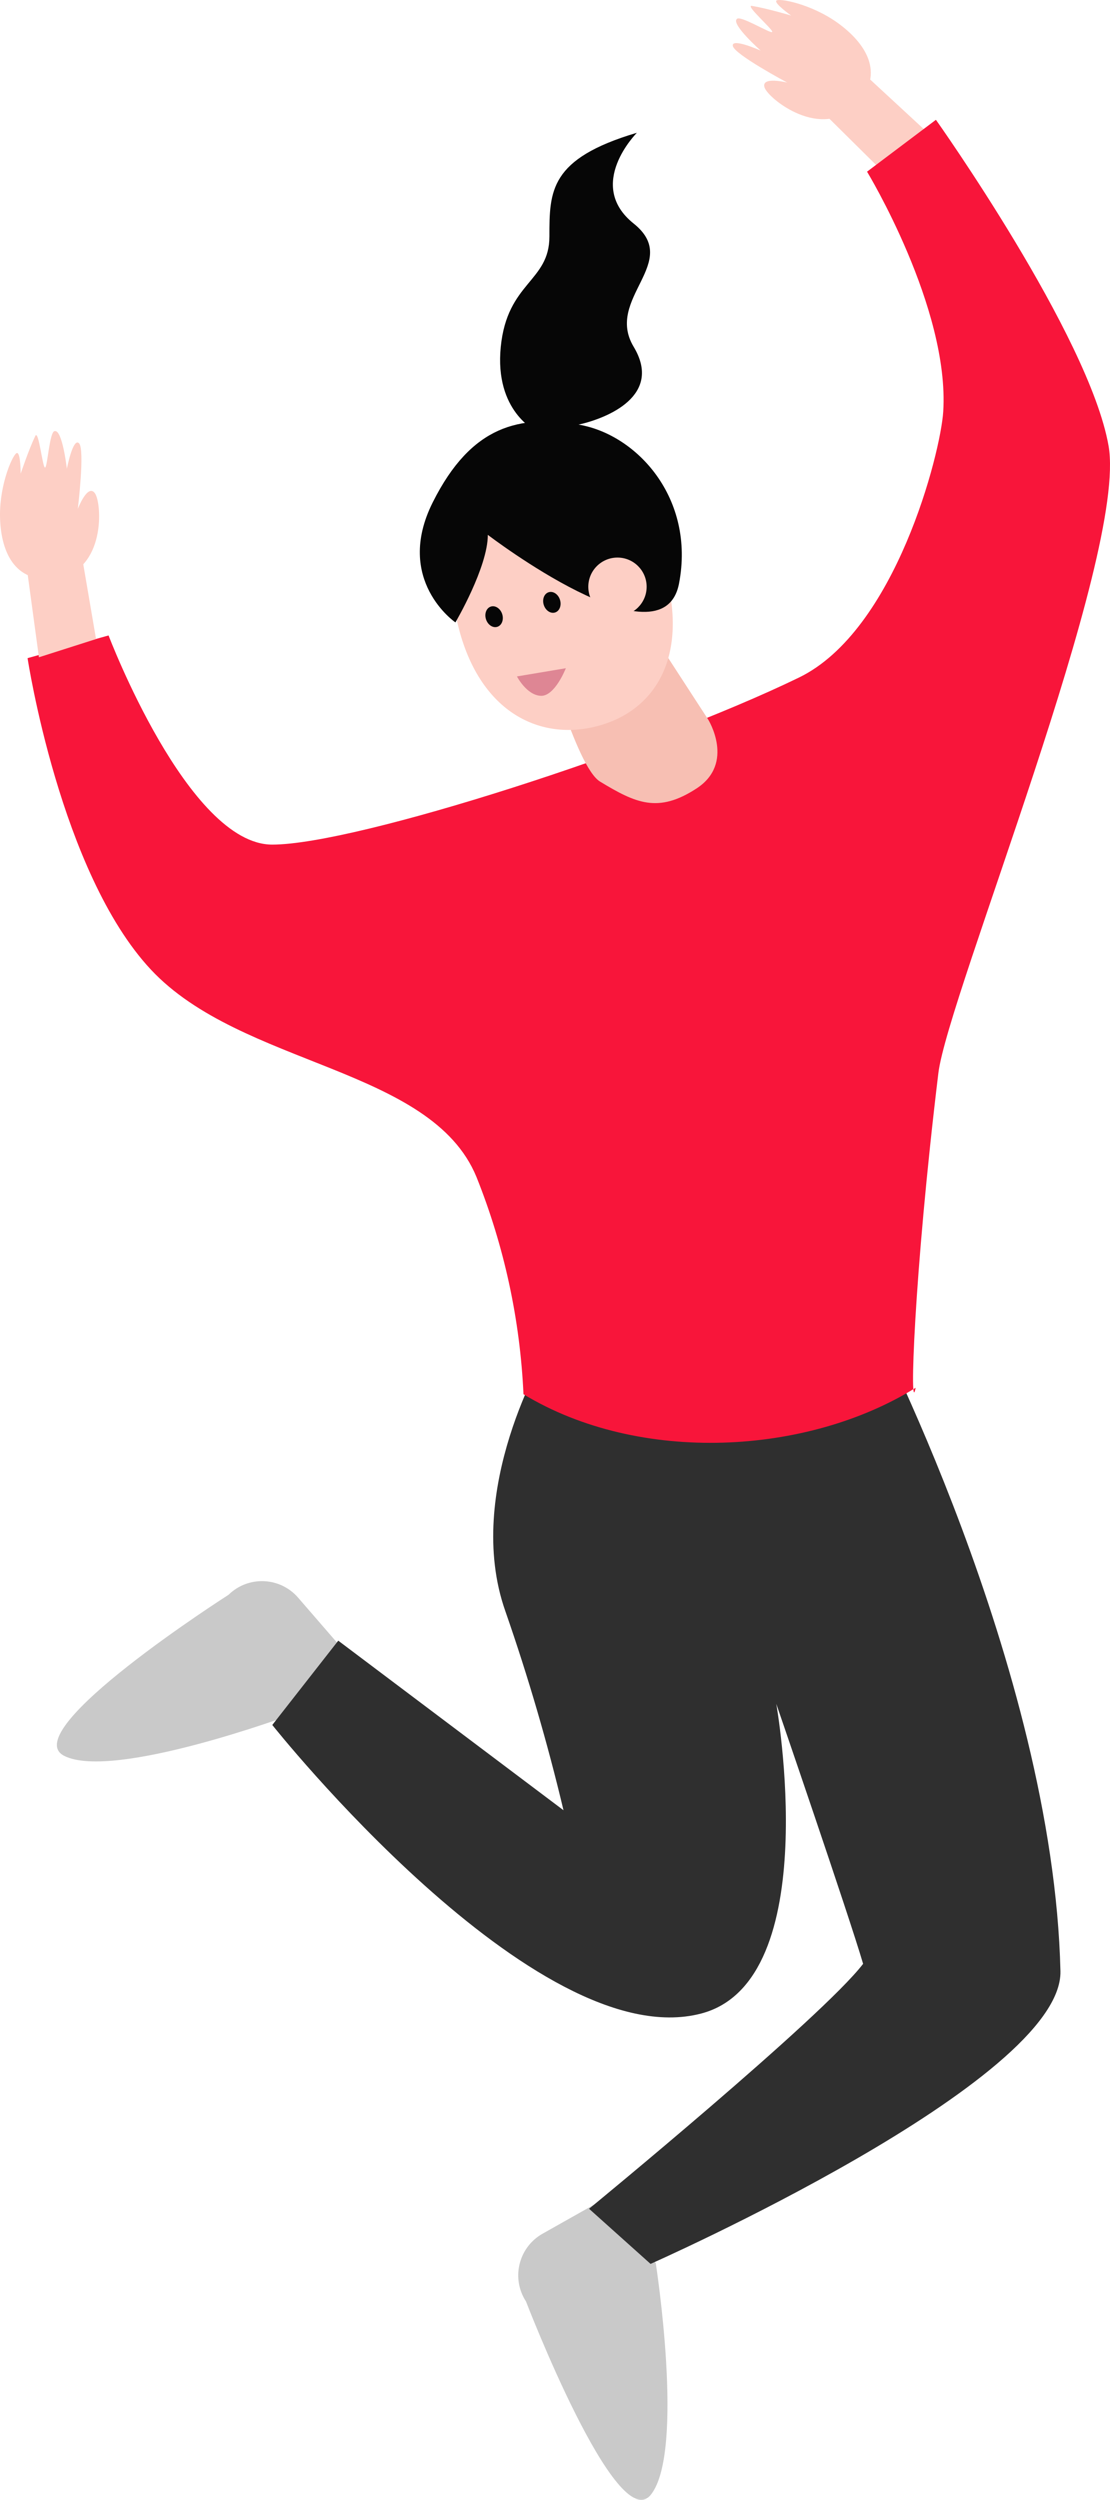 <?xml version="1.0" encoding="utf-8"?>
<!-- Generator: Adobe Illustrator 17.0.0, SVG Export Plug-In . SVG Version: 6.00 Build 0)  -->
<!DOCTYPE svg PUBLIC "-//W3C//DTD SVG 1.1//EN" "http://www.w3.org/Graphics/SVG/1.1/DTD/svg11.dtd">
<svg version="1.1" id="Layer_1" xmlns="http://www.w3.org/2000/svg" xmlns:xlink="http://www.w3.org/1999/xlink" x="0px" y="0px"
	 width="83.596px" height="188.178px" viewBox="0 0 83.596 188.178" enable-background="new 0 0 83.596 188.178"
	 xml:space="preserve">
<g>
	<defs>
		<rect id="SVGID_1_" width="83.597" height="188.178"/>
	</defs>
	<clipPath id="SVGID_2_">
		<use xlink:href="#SVGID_1_"  overflow="visible"/>
	</clipPath>
	<path clip-path="url(#SVGID_2_)" fill="#C9C9C9" d="M25.82,124.155l-3.368-3.888c-1.301-1.504-3.574-1.668-5.078-0.367
		c-0.057,0.049-0.113,0.1-0.166,0.153c0,0-16.075,10.258-12.369,12.124c3.706,1.866,17.147-3.119,17.147-3.119L25.82,124.155z"/>
	<path clip-path="url(#SVGID_2_)" fill="#C9C9C9" d="M45.346,165.617l-4.48,2.526c-1.734,0.974-2.349,3.169-1.374,4.903
		c0.038,0.067,0.078,0.133,0.12,0.197c0,0,6.85,17.8,9.417,14.535c2.565-3.265,0.357-17.425,0.357-17.425L45.346,165.617z"/>
	<polygon clip-path="url(#SVGID_2_)" fill="#FDCFC5" points="70.119,10.223 65.46,5.918 62.28,8.757 66.525,12.957 	"/>
	<path clip-path="url(#SVGID_2_)" fill="#FDCFC5" d="M64.51,7.86c2.213-2.361,0.633-4.653-1.409-6.127
		c-2.01-1.45-4.477-1.9-4.635-1.68s1.118,1.117,1.118,1.117s-1.856-0.548-2.955-0.727c-0.567-0.093,1.626,1.805,1.529,1.965
		s-2.442-1.3-2.669-0.975c-0.432,0.4,1.8,2.377,1.8,2.377s-2.212-0.989-2.1-0.353c0.112,0.636,4.1,2.76,4.1,2.76
		s-1.995-0.5-1.71,0.367C57.864,7.451,61.907,10.639,64.51,7.86"/>
	<path clip-path="url(#SVGID_2_)" fill="#2F2F2F" d="M65.385,98.848l-18.75-2.444l-5.5,5.371c0,0-6.3,10.4-3.07,19.528
		c1.71,4.912,3.17,9.907,4.373,14.966l-16.963-12.765l-4.968,6.346c0,0,19.828,24.97,32.289,21.725
		c9.375-2.441,5.668-23.313,5.668-23.313s5.467,15.907,6.538,19.569c-3.091,4.041-20.638,18.438-20.638,18.438l4.63,4.149
		c0,0,31.063-13.739,30.87-22.037C79.327,125.435,65.385,98.848,65.385,98.848"/>
	<path clip-path="url(#SVGID_2_)" fill="#F8153A" d="M60.173,51.003c7.281-3.533,10.67-16.924,10.863-20.017
		c0.488-7.811-5.737-18.063-5.737-18.063l5.187-3.905c0,0,11.534,16.233,13,24.532c1.466,8.299-12.113,41.418-12.817,47.238
		c-1.861,15.376-2.188,26.125-1.709,23.678c-8.125,5.056-20.76,5.8-29.536,0.488c-0.254-5.612-1.451-11.14-3.54-16.355
		c-3.417-8.3-17.7-8.3-24.532-15.623C4.52,65.653,2.076,49.543,2.076,49.543l6.1-1.709c0,0,5.98,15.745,12.328,15.745
		S49.062,56.393,60.173,51.003"/>
	<path clip-path="url(#SVGID_2_)" fill="#F7BFB3" d="M45.193,58.837c-1.822-1.1-4.316-10.45-4.316-10.45l7.435-1.956l5.024,7.735
		c0,0,2.04,3.28-0.869,5.181C49.559,61.248,47.87,60.457,45.193,58.837"/>
	<path clip-path="url(#SVGID_2_)" fill="#FDCFC5" d="M34.582,47.416c1.666,6.253,6.134,8.382,10.433,7.236
		c4.298-1.146,6.799-5.132,5.134-11.384c-1.664-6.252-6.194-9.472-10.492-8.326C35.358,36.088,32.92,41.159,34.582,47.416"/>
	<path clip-path="url(#SVGID_2_)" fill="#060606" d="M34.298,46.853c0,0,2.441-4.15,2.441-6.591c0,0,13.17,10.079,14.4,3.662
		c1.23-6.417-3.174-11.228-7.567-11.961c-4.393-0.733-8.055,0-10.985,5.859C29.657,43.681,34.298,46.853,34.298,46.853"/>
	<path clip-path="url(#SVGID_2_)" fill="#FDCFC5" d="M46.503,41.972c1.213,0,2.197,0.984,2.197,2.197
		c0,1.214-0.984,2.197-2.197,2.197c-1.214,0-2.197-0.983-2.197-2.197C44.306,42.956,45.289,41.972,46.503,41.972"/>
	<path clip-path="url(#SVGID_2_)" fill="#060606" d="M41.318,44.582c0.337-0.108,0.72,0.145,0.854,0.565
		c0.136,0.421-0.028,0.85-0.365,0.958c-0.337,0.109-0.719-0.145-0.854-0.565C40.817,45.119,40.981,44.69,41.318,44.582"/>
	<path clip-path="url(#SVGID_2_)" fill="#060606" d="M36.966,45.661c0.337-0.108,0.72,0.145,0.855,0.565
		c0.135,0.421-0.028,0.85-0.365,0.958c-0.337,0.108-0.719-0.145-0.855-0.565C36.466,46.198,36.629,45.769,36.966,45.661"/>
	<path clip-path="url(#SVGID_2_)" fill="#DE8694" d="M42.615,50.301l-3.683,0.618c0,0,0.719,1.4,1.786,1.46
		C41.784,52.439,42.615,50.301,42.615,50.301"/>
	<path clip-path="url(#SVGID_2_)" fill="#060606" d="M40.4,32.451c0,0-3.174-1.465-2.686-6.346c0.489-4.881,3.663-4.882,3.663-8.3
		s0-5.858,6.59-7.811c0,0-3.905,3.906-0.244,6.835s-2.2,5.614,0,9.276s-1.953,5.371-4.149,5.859
		C42.534,32.227,41.471,32.39,40.4,32.451"/>
	<polygon clip-path="url(#SVGID_2_)" fill="#FDCFC5" points="2.931,49.478 2.077,43.192 6.227,42.216 7.234,48.105 	"/>
	<path clip-path="url(#SVGID_2_)" fill="#FDCFC5" d="M4.212,43.528c-3.2,0.457-4.174-2.151-4.211-4.669
		c-0.036-2.478,1.007-4.76,1.282-4.76s0.274,1.557,0.274,1.557s0.615-1.834,1.1-2.838c0.249-0.517,0.546,2.368,0.732,2.38
		c0.186,0.012,0.336-2.746,0.732-2.746c0.58-0.122,0.915,2.838,0.915,2.838s0.458-2.38,0.915-1.923S5.86,38.31,5.86,38.31
		s0.732-1.922,1.282-1.19C7.692,37.852,7.982,42.99,4.212,43.528"/>
</g>
</svg>
